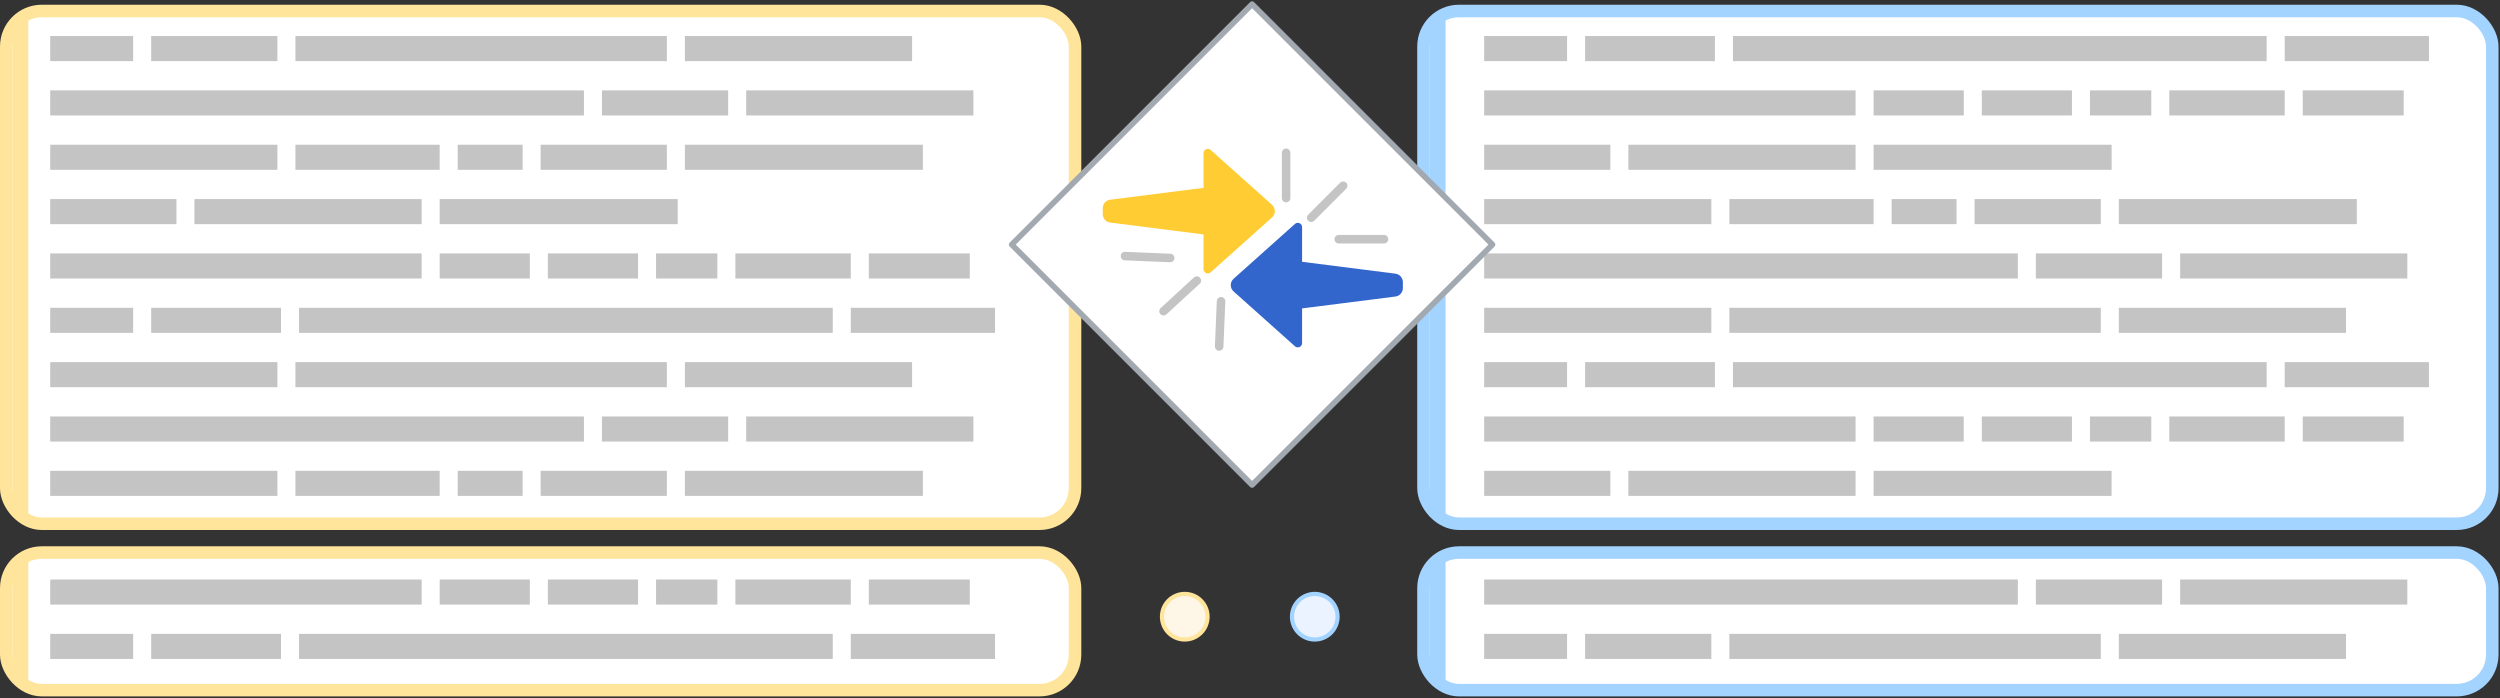 <svg width="598" height="167" viewBox="0 0 598 167" fill="none" xmlns="http://www.w3.org/2000/svg">
<rect x="0" y="0" width="598" height="167" fill="#333333" stroke="none"/>
<circle cx="283.396" cy="147.516" r="5.451" fill="#FEF6E7" stroke="#FFE49C"/>
<circle cx="314.494" cy="147.516" r="5.451" fill="#EAF3FF" stroke="#A3D3FF"/>
<rect x="340.5" y="132.172" width="255.647" height="32.91" rx="8.5" fill="white" stroke="#A3D3FF" stroke-width="3"/>
<rect x="341.973" y="133.85" width="3.803" height="29.262" fill="#A3D3FF"/>
<rect x="355.008" y="151.619" width="19.84" height="6" fill="#C4C4C4"/>
<rect x="506.824" y="151.619" width="54.343" height="6" fill="#C4C4C4"/>
<rect x="521.488" y="138.619" width="54.343" height="6" fill="#C4C4C4"/>
<rect x="379.156" y="151.619" width="30.191" height="6" fill="#C4C4C4"/>
<rect x="486.98" y="138.619" width="30.191" height="6" fill="#C4C4C4"/>
<rect x="355.008" y="138.619" width="127.664" height="6" fill="#C4C4C4"/>
<rect x="413.664" y="151.619" width="88.847" height="6" fill="#C4C4C4"/>
<rect x="340.5" y="2.629" width="255.647" height="122.646" rx="8.5" fill="white" stroke="#A3D3FF" stroke-width="3"/>
<rect x="341.973" y="4.66" width="3.803" height="118.804" fill="#A3D3FF"/>
<rect x="355.008" y="8.619" width="19.84" height="6" fill="#C4C4C4"/>
<rect x="448.168" y="21.619" width="21.565" height="6" fill="#C4C4C4"/>
<rect x="474.043" y="21.619" width="21.565" height="6" fill="#C4C4C4"/>
<rect x="499.922" y="21.619" width="14.664" height="6" fill="#C4C4C4"/>
<rect x="518.898" y="21.619" width="27.603" height="6" fill="#C4C4C4"/>
<rect x="448.168" y="34.619" width="56.931" height="6" fill="#C4C4C4"/>
<rect x="452.477" y="47.619" width="15.527" height="6" fill="#C4C4C4"/>
<rect x="506.824" y="47.619" width="56.931" height="6" fill="#C4C4C4"/>
<rect x="355.008" y="47.619" width="54.343" height="6" fill="#C4C4C4"/>
<rect x="413.664" y="47.619" width="34.504" height="6" fill="#C4C4C4"/>
<rect x="472.32" y="47.619" width="30.191" height="6" fill="#C4C4C4"/>
<rect x="389.508" y="34.619" width="54.343" height="6" fill="#C4C4C4"/>
<rect x="506.824" y="73.619" width="54.343" height="6" fill="#C4C4C4"/>
<rect x="521.488" y="60.619" width="54.343" height="6" fill="#C4C4C4"/>
<rect x="355.008" y="34.619" width="30.191" height="6" fill="#C4C4C4"/>
<rect x="355.008" y="73.619" width="54.343" height="6" fill="#C4C4C4"/>
<rect x="486.98" y="60.619" width="30.191" height="6" fill="#C4C4C4"/>
<rect x="550.816" y="21.619" width="24.153" height="6" fill="#C4C4C4"/>
<rect x="379.156" y="8.619" width="31.053" height="6" fill="#C4C4C4"/>
<rect x="546.504" y="8.619" width="34.504" height="6" fill="#C4C4C4"/>
<rect x="414.523" y="8.619" width="127.664" height="6" fill="#C4C4C4"/>
<rect x="355.008" y="60.619" width="127.664" height="6" fill="#C4C4C4"/>
<rect x="355.008" y="86.619" width="19.84" height="6" fill="#C4C4C4"/>
<rect x="448.164" y="99.619" width="21.565" height="6" fill="#C4C4C4"/>
<rect x="474.047" y="99.619" width="21.565" height="6" fill="#C4C4C4"/>
<rect x="499.922" y="99.619" width="14.664" height="6" fill="#C4C4C4"/>
<rect x="518.898" y="99.619" width="27.603" height="6" fill="#C4C4C4"/>
<rect x="448.164" y="112.619" width="56.931" height="6" fill="#C4C4C4"/>
<rect x="389.508" y="112.619" width="54.343" height="6" fill="#C4C4C4"/>
<rect x="355.008" y="112.619" width="30.191" height="6" fill="#C4C4C4"/>
<rect x="550.812" y="99.619" width="24.153" height="6" fill="#C4C4C4"/>
<rect x="379.156" y="86.619" width="31.053" height="6" fill="#C4C4C4"/>
<rect x="546.5" y="86.619" width="34.504" height="6" fill="#C4C4C4"/>
<rect x="414.523" y="86.619" width="127.664" height="6" fill="#C4C4C4"/>
<rect x="355.008" y="99.619" width="88.847" height="6" fill="#C4C4C4"/>
<rect x="355.008" y="21.619" width="88.847" height="6" fill="#C4C4C4"/>
<rect x="413.664" y="73.619" width="88.847" height="6" fill="#C4C4C4"/>
<rect x="1.5" y="132.172" width="255.647" height="32.91" rx="8.5" fill="white" stroke="#FFE49C" stroke-width="3"/>
<rect x="2.973" y="133.85" width="3.803" height="29.262" fill="#FFE49C"/>
<rect width="19.84" height="6" transform="matrix(1 0 0 -1 12.012 157.619)" fill="#C4C4C4"/>
<rect width="21.565" height="6" transform="matrix(1 0 0 -1 105.172 144.619)" fill="#C4C4C4"/>
<rect width="21.565" height="6" transform="matrix(1 0 0 -1 131.051 144.619)" fill="#C4C4C4"/>
<rect width="14.664" height="6" transform="matrix(1 0 0 -1 156.926 144.619)" fill="#C4C4C4"/>
<rect width="27.603" height="6" transform="matrix(1 0 0 -1 175.906 144.619)" fill="#C4C4C4"/>
<rect width="24.153" height="6" transform="matrix(1 0 0 -1 207.82 144.619)" fill="#C4C4C4"/>
<rect width="31.053" height="6" transform="matrix(1 0 0 -1 36.164 157.619)" fill="#C4C4C4"/>
<rect width="34.504" height="6" transform="matrix(1 0 0 -1 203.508 157.619)" fill="#C4C4C4"/>
<rect width="127.664" height="6" transform="matrix(1 0 0 -1 71.531 157.619)" fill="#C4C4C4"/>
<rect width="88.847" height="6" transform="matrix(1 0 0 -1 12.012 144.619)" fill="#C4C4C4"/>
<rect x="1.5" y="2.629" width="255.647" height="122.646" rx="8.5" fill="white" stroke="#FFE49C" stroke-width="3"/>
<rect x="2.973" y="4.66" width="3.803" height="118.804" fill="#FFE49C"/>
<rect width="15.527" height="6" transform="matrix(1 0 0 -1 109.484 118.619)" fill="#C4C4C4"/>
<rect width="56.931" height="6" transform="matrix(1 0 0 -1 163.828 118.619)" fill="#C4C4C4"/>
<rect width="54.343" height="6" transform="matrix(1 0 0 -1 163.828 92.619)" fill="#C4C4C4"/>
<rect width="54.343" height="6" transform="matrix(1 0 0 -1 178.492 105.619)" fill="#C4C4C4"/>
<rect width="54.343" height="6" transform="matrix(1 0 0 -1 12.012 118.619)" fill="#C4C4C4"/>
<rect width="54.343" height="6" transform="matrix(1 0 0 -1 12.012 92.619)" fill="#C4C4C4"/>
<rect width="30.191" height="6" transform="matrix(1 0 0 -1 143.988 105.619)" fill="#C4C4C4"/>
<rect width="34.504" height="6" transform="matrix(1 0 0 -1 70.668 118.619)" fill="#C4C4C4"/>
<rect width="30.191" height="6" transform="matrix(1 0 0 -1 129.324 118.619)" fill="#C4C4C4"/>
<rect width="127.664" height="6" transform="matrix(1 0 0 -1 12.012 105.619)" fill="#C4C4C4"/>
<rect width="88.847" height="6" transform="matrix(1 0 0 -1 70.668 92.619)" fill="#C4C4C4"/>
<rect width="19.84" height="6" transform="matrix(1 0 0 -1 12.012 79.619)" fill="#C4C4C4"/>
<rect width="15.527" height="6" transform="matrix(1 0 0 -1 109.484 40.619)" fill="#C4C4C4"/>
<rect width="19.84" height="6" transform="matrix(1 0 0 -1 12.012 14.619)" fill="#C4C4C4"/>
<rect width="21.565" height="6" transform="matrix(1 0 0 -1 105.172 66.619)" fill="#C4C4C4"/>
<rect width="21.565" height="6" transform="matrix(1 0 0 -1 131.051 66.619)" fill="#C4C4C4"/>
<rect width="14.664" height="6" transform="matrix(1 0 0 -1 156.926 66.619)" fill="#C4C4C4"/>
<rect width="27.603" height="6" transform="matrix(1 0 0 -1 175.906 66.619)" fill="#C4C4C4"/>
<rect width="56.931" height="6" transform="matrix(1 0 0 -1 105.172 53.619)" fill="#C4C4C4"/>
<rect width="56.931" height="6" transform="matrix(1 0 0 -1 163.828 40.619)" fill="#C4C4C4"/>
<rect width="54.343" height="6" transform="matrix(1 0 0 -1 46.516 53.619)" fill="#C4C4C4"/>
<rect width="54.343" height="6" transform="matrix(1 0 0 -1 163.828 14.619)" fill="#C4C4C4"/>
<rect width="54.343" height="6" transform="matrix(1 0 0 -1 178.492 27.619)" fill="#C4C4C4"/>
<rect width="54.343" height="6" transform="matrix(1 0 0 -1 12.012 40.619)" fill="#C4C4C4"/>
<rect width="30.191" height="6" transform="matrix(1 0 0 -1 12.012 53.619)" fill="#C4C4C4"/>
<rect width="30.191" height="6" transform="matrix(1 0 0 -1 36.164 14.619)" fill="#C4C4C4"/>
<rect width="30.191" height="6" transform="matrix(1 0 0 -1 143.988 27.619)" fill="#C4C4C4"/>
<rect width="34.504" height="6" transform="matrix(1 0 0 -1 70.668 40.619)" fill="#C4C4C4"/>
<rect width="30.191" height="6" transform="matrix(1 0 0 -1 129.324 40.619)" fill="#C4C4C4"/>
<rect width="24.153" height="6" transform="matrix(1 0 0 -1 207.82 66.619)" fill="#C4C4C4"/>
<rect width="31.053" height="6" transform="matrix(1 0 0 -1 36.164 79.619)" fill="#C4C4C4"/>
<rect width="34.504" height="6" transform="matrix(1 0 0 -1 203.508 79.619)" fill="#C4C4C4"/>
<rect width="127.664" height="6" transform="matrix(1 0 0 -1 71.531 79.619)" fill="#C4C4C4"/>
<rect width="127.664" height="6" transform="matrix(1 0 0 -1 12.012 27.619)" fill="#C4C4C4"/>
<rect width="88.847" height="6" transform="matrix(1 0 0 -1 12.012 66.619)" fill="#C4C4C4"/>
<rect width="88.847" height="6" transform="matrix(1 0 0 -1 70.668 14.619)" fill="#C4C4C4"/>
<path d="M357 58.5L299.5 1L242 58.5L299.5 116L357 58.5Z" fill="white" stroke="#A2A9B1" stroke-width="1.361" stroke-linejoin="round"/>
<path d="M304.262 52.027C305.17 51.215 305.17 49.794 304.262 48.983L289.585 35.864C288.927 35.276 287.884 35.743 287.884 36.625L287.884 44.932L265.559 47.77C264.54 47.9 263.775 48.767 263.775 49.795L263.775 51.214C263.775 52.242 264.54 53.109 265.559 53.239L287.884 56.077L287.884 64.384C287.884 65.266 288.927 65.733 289.585 65.145L304.262 52.027Z" fill="#FFCC33"/>
<path d="M295.082 66.675C294.174 67.486 294.174 68.907 295.082 69.719L309.759 82.838C310.417 83.425 311.46 82.959 311.46 82.077L311.46 73.769L333.784 70.931C334.804 70.802 335.568 69.934 335.568 68.906L335.568 67.487C335.568 66.459 334.804 65.592 333.784 65.462L311.46 62.624L311.46 54.317C311.46 53.435 310.417 52.968 309.759 53.556L295.082 66.675Z" fill="#3366CC"/>
<path d="M291.625 82.883L292.078 72.066" stroke="#C4C4C4" stroke-width="2.041" stroke-linecap="round"/>
<path d="M269.09 61.258L279.907 61.71" stroke="#C4C4C4" stroke-width="2.041" stroke-linecap="round"/>
<path d="M278.316 74.441L286.285 67.113" stroke="#C4C4C4" stroke-width="2.041" stroke-linecap="round"/>
<path d="M307.637 36.549L307.637 47.376" stroke="#C4C4C4" stroke-width="2.041" stroke-linecap="round"/>
<path d="M331.055 57.214L320.228 57.214" stroke="#C4C4C4" stroke-width="2.041" stroke-linecap="round"/>
<path d="M321.289 44.427L313.634 52.083" stroke="#C4C4C4" stroke-width="2.041" stroke-linecap="round"/>
</svg>
